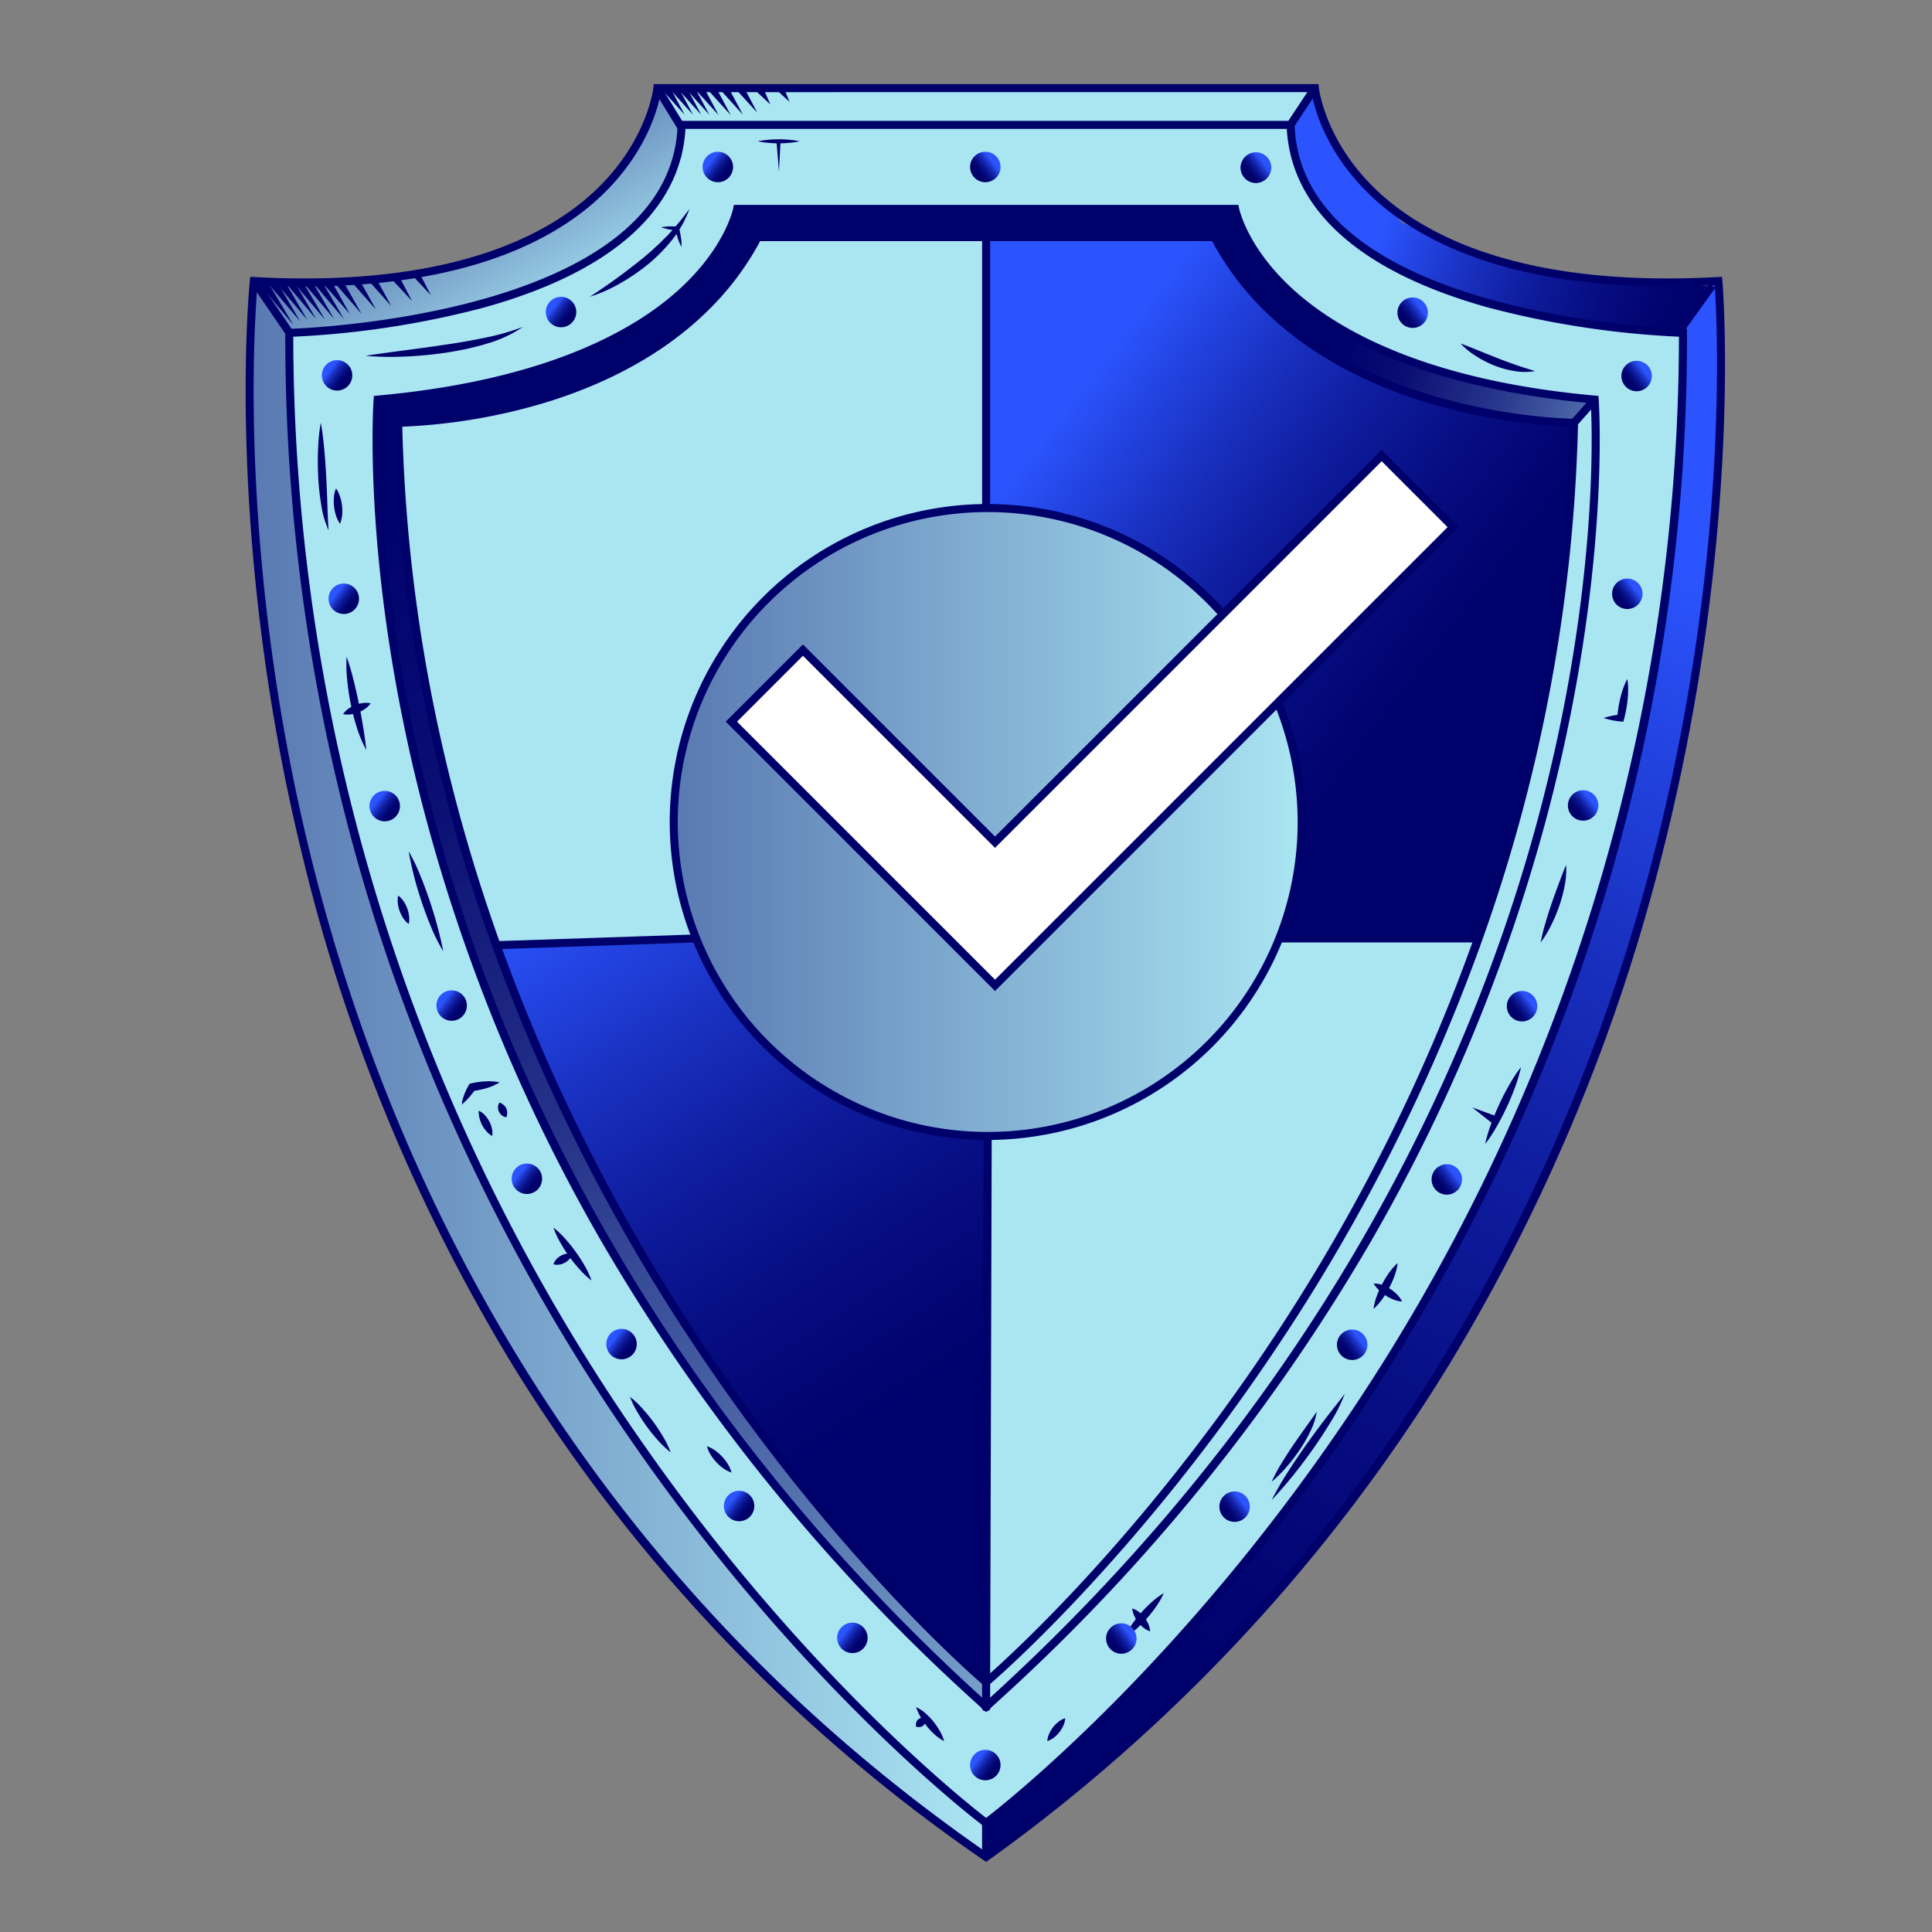 <svg xmlns="http://www.w3.org/2000/svg" xmlns:xlink="http://www.w3.org/1999/xlink" viewBox="0 0 300 300"><rect x="0" y="0" width="300" height="300" fill="#808080" stroke="none"/><defs><style>.cls-1{fill:#00006b;}.cls-2{fill:none;}.cls-3{fill:#aae5f2;}.cls-4{fill:url(#Degradado_sin_nombre_65);}.cls-5{fill:url(#Degradado_sin_nombre_65-2);}.cls-6{fill:url(#Degradado_sin_nombre_7);}.cls-7{fill:url(#Degradado_sin_nombre_7-2);}.cls-8{fill:url(#Degradado_sin_nombre_106);}.cls-9{fill:url(#Degradado_sin_nombre_106-2);}.cls-10{fill:url(#Degradado_sin_nombre_106-3);}.cls-11{fill:url(#Degradado_sin_nombre_106-4);}.cls-12{fill:url(#Degradado_sin_nombre_106-5);}.cls-13{fill:url(#Degradado_sin_nombre_7-3);}.cls-14{fill:url(#Degradado_sin_nombre_106-6);}.cls-15{fill:url(#Degradado_sin_nombre_106-7);}.cls-16{fill:url(#Degradado_sin_nombre_106-8);}.cls-17{fill:url(#Degradado_sin_nombre_106-9);}.cls-18{fill:url(#Degradado_sin_nombre_106-10);}.cls-19{fill:url(#Degradado_sin_nombre_106-11);}.cls-20{fill:url(#Degradado_sin_nombre_106-12);}.cls-21{fill:url(#Degradado_sin_nombre_106-13);}.cls-22{fill:url(#Degradado_sin_nombre_106-14);}.cls-23{fill:url(#Degradado_sin_nombre_106-15);}.cls-24{fill:url(#Degradado_sin_nombre_106-16);}.cls-25{fill:url(#Degradado_sin_nombre_106-17);}.cls-26{fill:url(#Degradado_sin_nombre_106-18);}.cls-27{fill:url(#Degradado_sin_nombre_106-19);}.cls-28{fill:url(#Degradado_sin_nombre_106-20);}.cls-29{fill:url(#Degradado_sin_nombre_106-21);}.cls-30{fill:url(#Degradado_sin_nombre_106-22);}.cls-31{fill:url(#Degradado_sin_nombre_106-23);}.cls-32{fill:url(#Degradado_sin_nombre_106-24);}.cls-33{fill:url(#Degradado_sin_nombre_106-25);}.cls-34{fill:url(#Degradado_sin_nombre_106-26);}.cls-35{fill:url(#Degradado_sin_nombre_106-27);}.cls-36{fill:#fff;}</style><linearGradient id="Degradado_sin_nombre_65" x1="49.404" y1="80.488" x2="190.407" y2="319.704" gradientUnits="userSpaceOnUse"><stop offset="0" stop-color="#00006b"/><stop offset="0.167" stop-color="#02036d" stop-opacity="0.95"/><stop offset="0.375" stop-color="#080b72" stop-opacity="0.807"/><stop offset="0.604" stop-color="#12197a" stop-opacity="0.571"/><stop offset="0.846" stop-color="#212d85" stop-opacity="0.244"/><stop offset="1" stop-color="#2b3b8e" stop-opacity="0"/></linearGradient><linearGradient id="Degradado_sin_nombre_65-2" x1="209.351" y1="48.959" x2="274.283" y2="74.226" xlink:href="#Degradado_sin_nombre_65"/><linearGradient id="Degradado_sin_nombre_7" x1="69.71" y1="27.179" x2="84.737" y2="52.672" gradientUnits="userSpaceOnUse"><stop offset="0" stop-color="#5979b2"/><stop offset="1" stop-color="#aae5f2"/></linearGradient><linearGradient id="Degradado_sin_nombre_7-2" x1="38.741" y1="165.997" x2="153.124" y2="165.997" xlink:href="#Degradado_sin_nombre_7"/><linearGradient id="Degradado_sin_nombre_106" x1="171.859" y1="272.247" x2="264.231" y2="90.763" gradientUnits="userSpaceOnUse"><stop offset="0" stop-color="#00006b"/><stop offset="0.138" stop-color="#020370"/><stop offset="0.31" stop-color="#060c80"/><stop offset="0.5" stop-color="#0d1a99"/><stop offset="0.702" stop-color="#182ebc"/><stop offset="0.912" stop-color="#2548e9"/><stop offset="1" stop-color="#2b54fe"/></linearGradient><linearGradient id="Degradado_sin_nombre_106-2" x1="265.071" y1="47.823" x2="216.576" y2="30.571" xlink:href="#Degradado_sin_nombre_106"/><linearGradient id="Degradado_sin_nombre_106-3" x1="149.886" y1="222.856" x2="92.832" y2="133.2" xlink:href="#Degradado_sin_nombre_106"/><linearGradient id="Degradado_sin_nombre_106-4" x1="226.944" y1="109.827" x2="165.816" y2="62.962" xlink:href="#Degradado_sin_nombre_106"/><linearGradient id="Degradado_sin_nombre_106-5" x1="196.177" y1="26.928" x2="193.899" y2="25.182" xlink:href="#Degradado_sin_nombre_106"/><linearGradient id="Degradado_sin_nombre_7-3" x1="104.62" y1="127.642" x2="201.968" y2="127.642" xlink:href="#Degradado_sin_nombre_7"/><linearGradient id="Degradado_sin_nombre_106-6" x1="112.634" y1="26.827" x2="110.356" y2="25.08" xlink:href="#Degradado_sin_nombre_106"/><linearGradient id="Degradado_sin_nombre_106-7" x1="88.285" y1="49.349" x2="86.007" y2="47.602" xlink:href="#Degradado_sin_nombre_106"/><linearGradient id="Degradado_sin_nombre_106-8" x1="53.51" y1="59.18" x2="51.231" y2="57.434" xlink:href="#Degradado_sin_nombre_106"/><linearGradient id="Degradado_sin_nombre_106-9" x1="54.551" y1="93.871" x2="52.273" y2="92.124" xlink:href="#Degradado_sin_nombre_106"/><linearGradient id="Degradado_sin_nombre_106-10" x1="60.909" y1="126.065" x2="58.631" y2="124.319" xlink:href="#Degradado_sin_nombre_106"/><linearGradient id="Degradado_sin_nombre_106-11" x1="71.301" y1="157.037" x2="69.023" y2="155.291" xlink:href="#Degradado_sin_nombre_106"/><linearGradient id="Degradado_sin_nombre_106-12" x1="82.983" y1="183.934" x2="80.705" y2="182.187" xlink:href="#Degradado_sin_nombre_106"/><linearGradient id="Degradado_sin_nombre_106-13" x1="97.681" y1="209.608" x2="95.402" y2="207.861" xlink:href="#Degradado_sin_nombre_106"/><linearGradient id="Degradado_sin_nombre_106-14" x1="115.935" y1="234.746" x2="113.657" y2="232.999" xlink:href="#Degradado_sin_nombre_106"/><linearGradient id="Degradado_sin_nombre_106-15" x1="133.527" y1="255.224" x2="131.249" y2="253.477" xlink:href="#Degradado_sin_nombre_106"/><linearGradient id="Degradado_sin_nombre_106-16" x1="-413.403" y1="26.928" x2="-415.682" y2="25.182" gradientTransform="matrix(-1, 0, 0, 1, -219.562, 0)" xlink:href="#Degradado_sin_nombre_106"/><linearGradient id="Degradado_sin_nombre_106-17" x1="-371.393" y1="26.827" x2="-373.671" y2="25.08" gradientTransform="matrix(-1, 0, 0, 1, -219.562, 0)" xlink:href="#Degradado_sin_nombre_106"/><linearGradient id="Degradado_sin_nombre_106-18" x1="-437.753" y1="49.451" x2="-440.031" y2="47.704" gradientTransform="matrix(-1, 0, 0, 1, -219.562, 0)" xlink:href="#Degradado_sin_nombre_106"/><linearGradient id="Degradado_sin_nombre_106-19" x1="-472.528" y1="59.282" x2="-474.807" y2="57.535" gradientTransform="matrix(-1, 0, 0, 1, -219.562, 0)" xlink:href="#Degradado_sin_nombre_106"/><linearGradient id="Degradado_sin_nombre_106-20" x1="-471.082" y1="93.097" x2="-473.36" y2="91.35" gradientTransform="matrix(-1, 0, 0, 1, -219.562, 0)" xlink:href="#Degradado_sin_nombre_106"/><linearGradient id="Degradado_sin_nombre_106-21" x1="-464.222" y1="125.967" x2="-466.5" y2="124.22" gradientTransform="matrix(-1, 0, 0, 1, -219.562, 0)" xlink:href="#Degradado_sin_nombre_106"/><linearGradient id="Degradado_sin_nombre_106-22" x1="-454.737" y1="157.139" x2="-457.015" y2="155.392" gradientTransform="matrix(-1, 0, 0, 1, -219.562, 0)" xlink:href="#Degradado_sin_nombre_106"/><linearGradient id="Degradado_sin_nombre_106-23" x1="-443.054" y1="184.035" x2="-445.333" y2="182.289" gradientTransform="matrix(-1, 0, 0, 1, -219.562, 0)" xlink:href="#Degradado_sin_nombre_106"/><linearGradient id="Degradado_sin_nombre_106-24" x1="-428.357" y1="209.709" x2="-430.636" y2="207.963" gradientTransform="matrix(-1, 0, 0, 1, -219.562, 0)" xlink:href="#Degradado_sin_nombre_106"/><linearGradient id="Degradado_sin_nombre_106-25" x1="-410.102" y1="234.848" x2="-412.381" y2="233.101" gradientTransform="matrix(-1, 0, 0, 1, -219.562, 0)" xlink:href="#Degradado_sin_nombre_106"/><linearGradient id="Degradado_sin_nombre_106-26" x1="-392.511" y1="255.325" x2="-394.789" y2="253.579" gradientTransform="matrix(-1, 0, 0, 1, -219.562, 0)" xlink:href="#Degradado_sin_nombre_106"/><linearGradient id="Degradado_sin_nombre_106-27" x1="154.167" y1="274.971" x2="151.888" y2="273.224" xlink:href="#Degradado_sin_nombre_106"/></defs><g id="Capa_11" data-name="Capa 11"><rect class="cls-1" x="259.119" y="47.049" width="9.485" height="1.245" transform="translate(82.722 245.368) rotate(-57.744)"/><path class="cls-2" d="M224.517,118.6a16.112,16.112,0,0,1-7.794-12.837s.153-5.7,2.191-8.2"/><path class="cls-3" d="M44.918,51.683,65,49.437s15.469-3.986,16.186-4.246,10.391-4.776,10.391-4.776l6.88-5.131,4.718-6.06,2.646-4.943V19.8l93.954-.411,3.115,9.508,3.493,4.949,7.6,6.153,8.169,4.077,6.89,2.428,8.768,2.247,7.665,1.4,9.048,1.534h6.809l-.385,15.655S259.33,87,259.336,86.938s-1.931,13.918-1.931,13.918l-1.759,9.774-4.793,21.917-11.614,33.145-6.772,14.9s-14.545,28.714-15.438,29.312S205,227.232,205,227.232l-11.243,15.686-12.35,13.5L166.9,271.172l-9.7,8.633-4.08,3.254-11.774-10.033s-11.208-10.973-11.611-11.393-8.3-9-8.88-9.666-7.265-8.576-7.265-8.576l-8.652-11.1-7.613-10.7-7.907-12.22-7.182-12.318L73.215,179.4,67.05,165.376l-5.995-15.932-5.643-18.323-3.6-14.672L48.376,97.9,46.1,78.889l-.908-14.045Z"/><path class="cls-1" d="M114.3,33.246l-2.447,5.095-4.787,5.928-5.4,4.361-6.623,4.178-9.271,4.075-7.743,1.834-9.577,2.139L58.46,62.045l3.574,3.8,6.928-.715,15.115-3.088s5.261-1.9,5.669-2,8.659-4.279,8.659-4.279l6.647-4.079,6.9-5.6,1.833-3.769,3.033-3.973.431-1.529Z"/><polygon class="cls-1" points="114.74 32.296 191.762 32.431 188.095 36.778 116.065 36.812 114.74 32.296"/><path class="cls-4" d="M61.524,64.931l.306,4.585,1.63,19.742s1.63,9.8,1.63,10.619,2.445,15.078,2.445,15.078,4.144,14.627,4.212,15.464,5.289,15.3,5.289,15.3l5.985,16.169,3.261,7.132,9.441,19.154,3.667,5.977,8.149,13.256,7.745,11.4,7.588,9.848,7.49,9.781,9.781,9.916,6.452,7.064L153.37,261l-.254,3.521s-7.2-5.841-7.4-6.044l-11.546-11.515L121.4,231.711l-14.875-19.086-11.071-17.9-10.6-19.052L76.841,157.27l-6.86-18.2L65.5,122.019l-3.736-17.931S58.434,84.6,58.638,84.255s-.178-14.739-.178-14.739V62.045Z"/><path class="cls-5" d="M191.243,33.047l5.376,8.35,8.048,7.743s5.909,3.362,6.419,3.566,12.3,4.958,12.467,4.924,14.328,3.226,14.328,3.226l9.78,1.732s-2.858,3.26-3.263,3.057-13.445-1.325-13.445-1.325l-9.781-2.852-7.437-1.936-6.521-3.362s-7.437-5.4-7.844-5.706-6.725-6.8-6.725-6.8l-2.462-4.054-1.6-2.8Z"/><path class="cls-6" d="M40.3,43.638s7.607.224,8.013.222,14.244-.985,14.244-.985,14.764-3.565,14.9-3.618S86.341,35,86.341,35l6.822-5.254,4.574-5.463,3.426-6.883.91-2.626,3.842,5.977-1.678,5.875-3.678,6.423L96.41,36.812l-4.831,3.6L81.188,45.191l-5.667,1.518L67.069,48.9l-8.431,1.246L47.627,51.38l-2.709.3L39.936,44.4l-.52-.76"/><path class="cls-3" d="M102.65,13.685H204.175l-4.4,5.706-93.954.411Z"/><path class="cls-7" d="M44.516,51.1l.64,12.173.482,9.747.652,9.338,1.43,10.071s1.63,10.086,1.587,10.5,2.5,13.524,2.5,13.524l2.459,10.023,2.6,9.391s4.483,13.8,4.483,14.479,4.305,11.341,4.305,11.341l4.7,11.22s7.427,14.907,7.227,15.055,4.647,9.1,4.647,9.1l5.176,9.006,5.152,7.72,5.428,8.749,8.466,11.76,6.426,8.194,10.682,12.45,6.169,6.7,7.07,6.945,5.447,5.279,8.114,6.856,2.754,2.346.008,5.3-7.392-5.3s-8.019-6.165-9.8-7.635-11.421-9.9-11.421-9.9l-8.229-7.912-9.024-9.56L96.949,235.783,88.09,223.816l-6.633-10.033L75.38,203.588,68.826,191.71l-4.794-10.651-3.86-9.1-3.334-8.682L53.077,152.29,48.6,136.819l-3.68-13.781-1.7-11.174-1.8-11.788-1.1-9.37s-.881-10.271-.9-10.493-.472-8.931-.472-8.931l-.2-7.437V57.851l.675-14.213Z"/><path class="cls-8" d="M261.33,51.683l5.063-8.022.863,9.69-.031,7.338.031,11.544s-1.318,11.534-1.384,12.22-.992,8.958-.992,8.958l-1.019,7.433-2.531,15.809-3,12.467-3.2,12.083-3.775,12.206-4.72,13.152-2.224,6.342-3.964,8.451s-2.848,6.109-3.033,6.492-4.023,8.274-4.023,8.274l-4.1,7.269L217.029,223.1l-4.242,6.012s-5.74,7.606-6.029,7.972-7.388,9.877-7.388,9.877l-3.853,3.469-6.957,7.426-9.148,8.946-9.924,8.794-11.972,9.53-4.392,3.235-.008-5.3,3.871-2.581,3.417-3.411L170.635,266.8l6.292-5.593,6.39-6.877,6.39-7.371,6.438-7.911,4.69-6.113,4.6-6.316,6.324-9.26,7.17-11.456s4.075-7.2,4.347-7.607,5.331-9.875,5.331-9.875l3.363-6.845s7.839-17.513,8.112-18.293,4.49-12.056,4.49-12.056l4.446-13.445,4.958-18.274,3.29-17.817,2.068-14.751,1.273-15.511.721-11.963Z"/><path class="cls-9" d="M266.47,44.534l-9.1-.679s-10.892-.628-11.361-.684-12.651-2.433-12.651-2.433l-9.03-3.35-6.625-2.834-5.915-6.128L208.069,23.6l-3.894-8.962-3.77,4.755,1.715,7.888,2.752,4.425,4.006,4.395s5.492,4.1,5.926,4.313l7.346,3.666,8.987,2.966s9.012,2.135,9.952,2.306,12.21,1.828,12.21,1.828l8.031.505Z"/><path class="cls-10" d="M153,176.563,153.37,261l-6.775-5.58-6.452-7.064-2.993-2.92-8.18-9.747-7.234-9.067-8.15-10.8-7.234-10.188-4.881-8.093-8.363-13.913s-4.018-8.905-4.156-9.186-5.829-11.156-5.829-11.156l-6.087-16.509,31.049-1.456,3.183,6.912L117,160.8s6.672,5.574,6.929,5.69,4.638,3.683,5.046,3.784,6.316,2.446,6.316,2.446l7.132,2.852s7.743,1.061,8.049.989S153,176.563,153,176.563Z"/><path class="cls-11" d="M198.661,145.707l30.926.012,1.851-5.4,5.526-19.459,4.692-23.133L243.79,81.64l.608-16s-8.043-.846-8.346-.874-10.7-1.877-10.7-1.877l-11.614-3.362s-7.641-4.585-8.049-4.891-7.025-5.051-7.025-5.051l-6.016-5.929-4.058-6.849H153.251l-.135,42.077,12.531.917s9.679,4.381,10.086,4.585,11,7.233,11,7.233l5.026,5.969s5.087,8.01,5.278,8.356,3.247,7.478,3.247,7.478l1.731,9.78v6.113l-.352,4.992-1.074,4.381Z"/><circle class="cls-12" cx="195.009" cy="26.033" r="2.364"/><path class="cls-13" d="M107.286,145.316l2.989,4.973s3.546,5.968,3.8,6.249,5.434,6.045,5.434,6.045l7.811,6.181,5.809,3.107s7.843,2.734,8.318,2.938,5.091,1.69,5.706,1.58,9.169.006,9.169.006,6.113-.7,6.452-.771,11.139-3.736,11.139-3.736l8.355-4.89s2.988-2.377,3.192-2.513,6.792-7.2,6.792-7.2l4.958-7.539S200,142,200.066,141.8s1.9-10.256,1.9-10.256l-.3-10.33L200,113.205l-3.532-8.966-6.113-8.015-6.313-6.386-7.271-5.228-9.373-3.6-8.83-2.121-10.052.355-8.965,1.97-8.9,3.192-8.966,5.841-6.452,6.793-3.464,5.026-3.26,6.86-2.853,9.033-.789,7.607-.247,6.045s1.147,7.134,1.3,7.235,2.17,5.806,2.17,5.806Z"/><rect class="cls-1" x="41.545" y="42.788" width="1.245" height="9.746" transform="matrix(0.825, -0.565, 0.565, 0.825, -19.544, 32.125)"/><path class="cls-1" d="M153.338,283.681h-.411l-.182-.122c-.272-.2-27.459-20.583-54.266-59.181a305.27,305.27,0,0,1-37.272-72.6A299.886,299.886,0,0,1,44.3,51.682v-.608l.608-.014c.593-.013,59.329-1.661,60.317-31.69l.019-.6h95.768l.019.6c.988,30.029,59.724,31.677,60.317,31.69l.608.014v.608a299.886,299.886,0,0,1-16.912,100.094,305.27,305.27,0,0,1-37.272,72.6c-26.807,38.6-53.994,58.98-54.266,59.181Zm-107.8-231.4A300.269,300.269,0,0,0,99.474,223.628c25.011,36.025,50.339,56.105,53.65,58.655,3.311-2.55,28.639-22.63,53.65-58.655A300.269,300.269,0,0,0,260.707,52.284a140.774,140.774,0,0,1-29.624-4.533c-19.738-5.491-30.535-15.074-31.273-27.738H106.438C105.7,32.677,94.9,42.26,75.165,47.751A140.774,140.774,0,0,1,45.541,52.284Z"/><path class="cls-1" d="M153.128,265.855l0,0,0,0-.158-.143a.633.633,0,0,1-.386-.2.654.654,0,0,1-.147-.282l-2.08-1.894a299.1,299.1,0,0,1-56.973-70.576,272.424,272.424,0,0,1-27.014-64.844C56,89.614,58,62.268,58.017,62l.041-.524.524-.047c26.2-2.363,39.839-10.168,46.669-16.3,7.365-6.613,8.594-12.747,8.606-12.808l.1-.507H192.3l.1.508c.012.061,1.241,6.2,8.606,12.808,6.83,6.132,20.47,13.937,46.669,16.3l.524.047.041.524c.021.272,2.015,27.618-8.346,65.916a272.417,272.417,0,0,1-27.014,64.843A299.053,299.053,0,0,1,155.9,263.329l-2.082,1.9a.666.666,0,0,1-.147.283.638.638,0,0,1-.386.2ZM59.226,62.616c-.218,3.948-1.178,29.822,8.354,65.025C77.1,162.8,99.333,214.72,151.191,262.413l1.933,1.761,1.936-1.763c51.855-47.691,74.089-99.612,83.608-134.77,9.532-35.2,8.572-61.077,8.354-65.025-26.277-2.459-40.031-10.4-46.949-16.648-6.477-5.851-8.341-11.257-8.786-12.914H114.961c-.445,1.657-2.309,7.063-8.786,12.914C99.257,52.217,85.5,60.157,59.226,62.616Z"/><path class="cls-1" d="M153.132,289.119l-.362-.25a256.154,256.154,0,0,1-72.876-76.418,276.623,276.623,0,0,1-33.058-80.08C34.8,82.916,38.756,43.96,38.8,43.572l.063-.588.59.033c30.392,1.668,45.635-6.43,53.07-13.517,8.021-7.646,8.925-15.795,8.934-15.877l.056-.56H204.738l.056.56c.009.082.913,8.231,8.934,15.877,7.435,7.087,22.678,15.184,53.07,13.517l.6-.033.054.6c.034.383,3.275,38.893-9.117,88.124a288.289,288.289,0,0,1-33.19,79.989,264.975,264.975,0,0,1-71.657,77.166ZM39.981,44.292c-.443,5.048-3.116,41.88,8.075,87.829C59.1,177.47,86.289,241.213,153.117,287.594c65.353-47.3,92.629-111,104-156.147,11.508-45.693,9.5-82.095,9.141-87.155-30.5,1.555-45.9-6.716-53.458-13.958-7.18-6.881-8.828-13.993-9.165-16.026H102.614c-.337,2.033-1.985,9.145-9.165,16.026-6.93,6.64-20.461,14.147-46.18,14.148C44.939,44.483,42.515,44.421,39.981,44.292Z"/><rect class="cls-1" x="103.326" y="13.156" width="1.245" height="7.175" transform="translate(6.576 56.797) rotate(-31.51)"/><rect class="cls-1" x="152.497" y="283.059" width="1.245" height="5.298" transform="translate(-0.459 0.246) rotate(-0.092)"/><rect class="cls-1" x="198.871" y="15.915" width="6.838" height="1.245" transform="matrix(0.551, -0.834, 0.834, 0.551, 76.978, 176.199)"/><path class="cls-1" d="M153.124,262.019l-.4-.337c-.223-.187-22.488-19.076-44.772-52.524a288.548,288.548,0,0,1-31.325-61.684A256.676,256.676,0,0,1,61.208,65.658l-.014-.636h.636c.4,0,40.553-.339,55.279-28.5l.175-.334h71.68l.175.334c14.733,28.172,54.875,28.5,55.279,28.5h.636l-.014.636a256.676,256.676,0,0,1-15.419,81.816A288.548,288.548,0,0,1,198.3,209.158c-22.284,33.448-44.549,52.337-44.771,52.524ZM62.467,66.255c1.516,62.061,26.1,111.553,46.5,142.177,20.544,30.846,41.059,49.248,44.159,51.951,3.1-2.7,23.615-21.1,44.159-51.951,20.4-30.624,44.982-80.116,46.5-142.177a89.824,89.824,0,0,1-21.8-3.618c-11.048-3.3-25.833-10.344-33.767-25.2H118.036c-7.934,14.858-22.719,21.9-33.767,25.2A89.824,89.824,0,0,1,62.467,66.255Z"/><rect class="cls-1" x="243.608" y="63.222" width="4.811" height="1.245" transform="translate(35.008 205.533) rotate(-48.429)"/><rect class="cls-1" x="187.473" y="33.999" width="5.42" height="1.245" transform="translate(50.208 167.946) rotate(-53.923)"/><rect class="cls-1" x="115.442" y="31.912" width="1.245" height="5.421" transform="translate(1.874 74.997) rotate(-36.082)"/><rect class="cls-1" x="59.611" y="61.439" width="1.245" height="4.811" transform="translate(-27.193 56.043) rotate(-41.568)"/><path class="cls-1" d="M56.736,55.253c4.148-.64,8.272-1.093,12.367-1.727,2.05-.292,4.089-.642,6.108-1.066a37.149,37.149,0,0,0,5.977-1.69A19.422,19.422,0,0,1,75.453,53.4c-1.005.335-2.037.543-3.06.8-1.032.2-2.066.4-3.105.557a59.913,59.913,0,0,1-6.264.6A46.807,46.807,0,0,1,56.736,55.253Z"/><path class="cls-1" d="M91.579,46.083a95.808,95.808,0,0,0,8.407-6.13l.983-.834c.328-.277.625-.587.947-.871s.636-.578.932-.888.616-.6.909-.913a42.527,42.527,0,0,0,3.308-4.016,17.048,17.048,0,0,1-2.569,4.647,25.8,25.8,0,0,1-3.711,3.83,31.372,31.372,0,0,1-4.37,3.023A23.909,23.909,0,0,1,91.579,46.083Z"/><path class="cls-1" d="M117.661,21.938a17.242,17.242,0,0,1,6.52,0,15.19,15.19,0,0,1-3.26.311A15.4,15.4,0,0,1,117.661,21.938Z"/><polygon class="cls-1" points="121.198 21.933 120.956 26.624 120.575 21.943 121.198 21.933"/><path class="cls-1" d="M102.651,35.284a10.252,10.252,0,0,1,2.524-.095l.216.014.057.221a13.9,13.9,0,0,1,.285,1.435,7.989,7.989,0,0,1,.09,1.482,8.09,8.09,0,0,1-.584-1.365,13.626,13.626,0,0,1-.388-1.41l.272.234A10.245,10.245,0,0,1,102.651,35.284Z"/><path class="cls-1" d="M153.37,177.012a49.373,49.373,0,1,1,49.373-49.373A49.428,49.428,0,0,1,153.37,177.012Zm0-97.5A48.128,48.128,0,1,0,201.5,127.639,48.182,48.182,0,0,0,153.37,79.512Z"/><rect class="cls-1" x="198.656" y="145.097" width="30.643" height="1.245"/><rect class="cls-1" x="77.027" y="145.622" width="31.067" height="1.245" transform="translate(-4.89 3.212) rotate(-1.937)"/><polygon class="cls-1" points="153.747 265.016 152.502 265.016 152.502 261.205 152.748 176.388 153.993 176.391 153.747 261.207 153.747 265.016"/><path class="cls-1" d="M49.808,65.645c.262,1.4.42,2.79.548,4.183s.217,2.783.3,4.173c.062,1.391.135,2.778.172,4.168.053,1.393.082,2.771.2,4.184a15.071,15.071,0,0,1-1.169-4.086,39.413,39.413,0,0,1-.448-4.2c-.06-1.4-.087-2.809-.026-4.214A30.385,30.385,0,0,1,49.808,65.645Z"/><path class="cls-1" d="M52.185,75.833a5.307,5.307,0,0,1,.641,1.361,7.235,7.235,0,0,1,.287,1.354,6.874,6.874,0,0,1,.019,1.369,4.743,4.743,0,0,1-.335,1.417A4.718,4.718,0,0,1,52.156,80a7.224,7.224,0,0,1-.286-1.382,7.088,7.088,0,0,1-.019-1.4A4.35,4.35,0,0,1,52.185,75.833Z"/><path class="cls-1" d="M53.815,101.982a35.9,35.9,0,0,1,1.068,3.569q.453,1.792.819,3.595c.25,1.2.464,2.408.664,3.621s.389,2.427.506,3.682A19.463,19.463,0,0,1,55.422,113a33.943,33.943,0,0,1-.94-3.6,37.034,37.034,0,0,1-.553-3.676A23.481,23.481,0,0,1,53.815,101.982Z"/><path class="cls-1" d="M53.272,110.88a3.53,3.53,0,0,1,.893-.871,4.957,4.957,0,0,1,1.021-.541,4.815,4.815,0,0,1,1.118-.292,3.482,3.482,0,0,1,1.247.04,3.5,3.5,0,0,1-.892.872,4.887,4.887,0,0,1-1.022.54,5,5,0,0,1-1.118.291A3.549,3.549,0,0,1,53.272,110.88Z"/><path class="cls-1" d="M63.46,132.207a27.632,27.632,0,0,1,1.794,3.72c.529,1.263.988,2.55,1.436,3.839.427,1.3.84,2.6,1.193,3.918s.678,2.646.943,4.009A25.268,25.268,0,0,1,66.965,144c-.542-1.26-1.006-2.547-1.454-3.838-.425-1.3-.834-2.6-1.175-3.929S63.7,133.571,63.46,132.207Z"/><path class="cls-1" d="M61.83,139.067A3.674,3.674,0,0,1,62.7,140a5.143,5.143,0,0,1,.534,1.057,5.084,5.084,0,0,1,.283,1.149,3.645,3.645,0,0,1-.052,1.274,3.679,3.679,0,0,1-.867-.934,5.244,5.244,0,0,1-.813-2.208A3.685,3.685,0,0,1,61.83,139.067Z"/><path class="cls-1" d="M71.747,171.533a2.312,2.312,0,0,1,.108-.835,8.13,8.13,0,0,1,.25-.774,10.478,10.478,0,0,1,.692-1.435l.119-.207.288-.064a13.186,13.186,0,0,1,2.153-.3,8.485,8.485,0,0,1,2.231.149,8.447,8.447,0,0,1-2.049.9,13.271,13.271,0,0,1-2.126.45l.408-.272a14.273,14.273,0,0,1-.964,1.233c-.181.195-.351.394-.544.58S71.917,171.32,71.747,171.533Z"/><path class="cls-1" d="M74.327,172.484a2.532,2.532,0,0,1,1,.717,4.535,4.535,0,0,1,1.039,1.976,3.279,3.279,0,0,1,.068,1.212,3.371,3.371,0,0,1-.939-.765,4.685,4.685,0,0,1-.627-.921,4.83,4.83,0,0,1-.4-1.036A5.1,5.1,0,0,1,74.327,172.484Z"/><path class="cls-1" d="M77.588,171.193a3.366,3.366,0,0,1,.643.406,1.61,1.61,0,0,1,.376.5,1.577,1.577,0,0,1,.153.619,1.735,1.735,0,0,1-.153.783,1.623,1.623,0,0,1-.724-.348,1.537,1.537,0,0,1-.4-.521,1.578,1.578,0,0,1-.148-.649A1.156,1.156,0,0,1,77.588,171.193Z"/><path class="cls-1" d="M85.942,190.619a15.054,15.054,0,0,1,1.884,1.809,22.562,22.562,0,0,1,1.56,1.946A23.07,23.07,0,0,1,90.76,196.5a13.429,13.429,0,0,1,1.091,2.334,13.475,13.475,0,0,1-1.878-1.764,23.083,23.083,0,0,1-1.6-1.97A23.748,23.748,0,0,1,87,192.93,12.817,12.817,0,0,1,85.942,190.619Z"/><path class="cls-1" d="M88.874,194.728a2.273,2.273,0,0,1-.5.827,2.676,2.676,0,0,1-.668.518,2.634,2.634,0,0,1-.8.282,2.255,2.255,0,0,1-.967-.031,2.246,2.246,0,0,1,.5-.829,2.657,2.657,0,0,1,1.467-.8A2.263,2.263,0,0,1,88.874,194.728Z"/><path class="cls-1" d="M97.828,216.9a15.094,15.094,0,0,1,1.97,1.871,26.111,26.111,0,0,1,1.691,2.074,25.721,25.721,0,0,1,1.469,2.237,15.053,15.053,0,0,1,1.187,2.444,14.963,14.963,0,0,1-1.971-1.869,25.52,25.52,0,0,1-1.69-2.076,25.967,25.967,0,0,1-1.467-2.239A15.041,15.041,0,0,1,97.828,216.9Z"/><path class="cls-1" d="M109.782,224.579a4.845,4.845,0,0,1,1.308.686,7.346,7.346,0,0,1,1.9,2.036,4.8,4.8,0,0,1,.593,1.353,4.762,4.762,0,0,1-1.309-.684,7.1,7.1,0,0,1-1.048-.929,7.266,7.266,0,0,1-.853-1.11A4.869,4.869,0,0,1,109.782,224.579Z"/><path class="cls-1" d="M142.248,265.092a5.373,5.373,0,0,1,1.493.979,10.126,10.126,0,0,1,1.185,1.241,10.644,10.644,0,0,1,.974,1.411,6.715,6.715,0,0,1,.695,1.635,6.826,6.826,0,0,1-1.456-1.018,10.678,10.678,0,0,1-1.177-1.241A10.135,10.135,0,0,1,142.248,265.092Z"/><path class="cls-1" d="M142.248,268.116a1.409,1.409,0,0,1,.038-.691,1.017,1.017,0,0,1,.275-.43.99.99,0,0,1,.454-.231.49.49,0,1,1,.656.727.979.979,0,0,1-.276.428,1.007,1.007,0,0,1-.455.23A1.408,1.408,0,0,1,142.248,268.116Z"/><path class="cls-1" d="M162.624,270.358a3.4,3.4,0,0,1,.308-1.185,4.862,4.862,0,0,1,1.394-1.785,3.426,3.426,0,0,1,1.083-.59,3.436,3.436,0,0,1-.309,1.19,4.681,4.681,0,0,1-.59.969,4.77,4.77,0,0,1-.8.806A3.522,3.522,0,0,1,162.624,270.358Z"/><path class="cls-1" d="M174.579,254.328a11.879,11.879,0,0,1,1.162-2.054,19.986,19.986,0,0,1,3.055-3.465,11.685,11.685,0,0,1,1.9-1.409,11.628,11.628,0,0,1-1.161,2.056,19.29,19.29,0,0,1-1.428,1.82,19.882,19.882,0,0,1-1.629,1.643A11.869,11.869,0,0,1,174.579,254.328Z"/><path class="cls-1" d="M175.8,249.778a2.82,2.82,0,0,1,1.1.558,4.692,4.692,0,0,1,1.386,1.782,3.353,3.353,0,0,1,.3,1.192,3.454,3.454,0,0,1-1.072-.6,4.781,4.781,0,0,1-.79-.807A4.5,4.5,0,0,1,175.8,249.778Z"/><path class="cls-1" d="M197.468,232.933a44.029,44.029,0,0,1,2.513-4.361c.892-1.414,1.841-2.787,2.792-4.156.973-1.355,1.95-2.7,2.969-4.025,1-1.335,2.072-2.608,3.068-3.962a24.208,24.208,0,0,1-2.265,4.509c-.861,1.44-1.8,2.825-2.755,4.2-.975,1.359-1.968,2.7-3.023,4S198.624,231.707,197.468,232.933Z"/><path class="cls-1" d="M197.468,230.081a24.478,24.478,0,0,1,1.542-2.884c.56-.922,1.137-1.827,1.739-2.713s1.217-1.759,1.838-2.629,1.253-1.728,1.877-2.642a10.38,10.38,0,0,1-1.04,3.135,22.114,22.114,0,0,1-1.644,2.833,27.5,27.5,0,0,1-1.987,2.586A19.93,19.93,0,0,1,197.468,230.081Z"/><path class="cls-1" d="M213.293,203.252a8.448,8.448,0,0,1,.478-1.956,15.537,15.537,0,0,1,1.882-3.6,9.127,9.127,0,0,1,1.376-1.572,9.136,9.136,0,0,1-.492,1.994,14.183,14.183,0,0,1-.8,1.817,14.882,14.882,0,0,1-1.05,1.711A10.43,10.43,0,0,1,213.293,203.252Z"/><path class="cls-1" d="M213.293,199.313a3.445,3.445,0,0,1,1.388.235,5.948,5.948,0,0,1,1.184.59,6.043,6.043,0,0,1,1.026.828,4.174,4.174,0,0,1,.817,1.131,4.389,4.389,0,0,1-1.356-.314,6.5,6.5,0,0,1-1.162-.6,6.89,6.89,0,0,1-1.021-.806A5.879,5.879,0,0,1,213.293,199.313Z"/><path class="cls-1" d="M230.613,177.646a22.635,22.635,0,0,1,.954-3.193q.572-1.552,1.267-3.047c.461-1,.97-1.973,1.516-2.931a22.292,22.292,0,0,1,1.833-2.783,22.511,22.511,0,0,1-.952,3.194c-.383,1.034-.8,2.051-1.269,3.046s-.971,1.972-1.518,2.93A22.512,22.512,0,0,1,230.613,177.646Z"/><polygon class="cls-1" points="231.668 174.386 228.609 171.963 232.275 173.299 231.668 174.386"/><path class="cls-1" d="M239.239,146.334a28.721,28.721,0,0,1,.761-3.1c.3-1.012.618-2.01.957-3s.7-1.971,1.064-2.953.735-1.961,1.157-2.964a12.318,12.318,0,0,1-.22,3.222,21.856,21.856,0,0,1-.824,3.1,24.609,24.609,0,0,1-1.233,2.949A16.429,16.429,0,0,1,239.239,146.334Z"/><path class="cls-1" d="M249.02,111.491a11.643,11.643,0,0,1,2.648-.538l-.53.449a18.321,18.321,0,0,1,.473-3.029,14.14,14.14,0,0,1,.44-1.48,9.15,9.15,0,0,1,.636-1.447,9.134,9.134,0,0,1,.128,1.576,14.359,14.359,0,0,1-.07,1.542,18.536,18.536,0,0,1-.545,3.017l-.133.491-.4-.042A11.645,11.645,0,0,1,249.02,111.491Z"/><path class="cls-1" d="M226.809,53.351c1,.359,1.959.746,2.908,1.135l2.837,1.133c.942.374,1.891.716,2.849,1.056s1.936.615,2.953.955a9.776,9.776,0,0,1-3.184-.012,14.634,14.634,0,0,1-3.071-.839,16.942,16.942,0,0,1-2.828-1.432A12,12,0,0,1,226.809,53.351Z"/><polygon class="cls-1" points="45.426 43.279 49.095 49.547 44.409 43.998 45.426 43.279"/><polygon class="cls-1" points="46.799 43.371 50.467 49.639 45.782 44.09 46.799 43.371"/><polygon class="cls-1" points="49.753 43.303 53.422 49.571 48.737 44.022 49.753 43.303"/><polygon class="cls-1" points="48.228 43.279 51.897 49.547 47.211 43.998 48.228 43.279"/><polygon class="cls-1" points="51.405 43.545 54.303 48.724 50.388 44.264 51.405 43.545"/><polygon class="cls-1" points="53.068 43.303 56.137 48.724 52.051 44.022 53.068 43.303"/><polygon class="cls-1" points="55.586 43.039 58.355 48.034 54.57 43.758 55.586 43.039"/><polygon class="cls-1" points="58.162 42.77 60.75 47.511 57.145 43.488 58.162 42.77"/><polygon class="cls-1" points="61.815 42.604 63.965 46.724 60.798 43.323 61.815 42.604"/><polygon class="cls-1" points="64.836 41.837 66.902 45.838 63.819 42.556 64.836 41.837"/><polygon class="cls-1" points="42.936 43.634 46.605 49.902 41.92 44.352 42.936 43.634"/><polygon class="cls-1" points="44.058 43.41 47.726 49.679 43.041 44.129 44.058 43.41"/><polygon class="cls-1" points="41.493 43.634 45.557 50.463 40.476 44.352 41.493 43.634"/><rect class="cls-1" x="152.502" y="36.812" width="1.245" height="42.077"/><circle class="cls-14" cx="111.467" cy="25.931" r="2.364"/><circle class="cls-15" cx="87.117" cy="48.454" r="2.364"/><circle class="cls-16" cx="52.342" cy="58.285" r="2.364"/><circle class="cls-17" cx="53.383" cy="92.976" r="2.364"/><circle class="cls-18" cx="59.741" cy="125.17" r="2.364"/><circle class="cls-19" cx="70.133" cy="156.142" r="2.364"/><circle class="cls-20" cx="81.815" cy="183.038" r="2.364"/><circle class="cls-21" cx="96.513" cy="208.712" r="2.364"/><circle class="cls-22" cx="114.767" cy="233.851" r="2.364"/><circle class="cls-23" cx="132.359" cy="254.328" r="2.364"/><circle class="cls-24" cx="195.009" cy="26.033" r="2.364"/><circle class="cls-25" cx="152.999" cy="25.931" r="2.364"/><circle class="cls-26" cx="219.359" cy="48.555" r="2.364"/><circle class="cls-27" cx="254.134" cy="58.387" r="2.364"/><circle class="cls-28" cx="252.687" cy="92.202" r="2.364"/><circle class="cls-29" cx="245.827" cy="125.071" r="2.364"/><circle class="cls-30" cx="236.343" cy="156.243" r="2.364"/><circle class="cls-31" cx="224.66" cy="183.14" r="2.364"/><circle class="cls-32" cx="209.963" cy="208.814" r="2.364"/><circle class="cls-33" cx="191.708" cy="233.952" r="2.364"/><circle class="cls-34" cx="174.117" cy="254.43" r="2.364"/><circle class="cls-35" cx="152.999" cy="274.075" r="2.364"/><polygon class="cls-1" points="103.914 13.327 106.308 17.811 102.896 14.044 103.914 13.327"/><polygon class="cls-1" points="105.21 13.327 107.605 17.811 104.192 14.044 105.21 13.327"/><polygon class="cls-1" points="106.484 13.327 108.878 17.811 105.465 14.044 106.484 13.327"/><polygon class="cls-1" points="107.74 13.327 110.135 17.811 106.722 14.044 107.74 13.327"/><polygon class="cls-1" points="109.192 13.396 111.587 17.881 108.174 14.113 109.192 13.396"/><polygon class="cls-1" points="111.077 13.396 113.472 17.881 110.059 14.113 111.077 13.396"/><polygon class="cls-1" points="112.965 13.327 115.359 17.811 111.946 14.044 112.965 13.327"/><polygon class="cls-1" points="115.315 13.176 117.592 17.494 114.297 13.893 115.315 13.176"/><polygon class="cls-1" points="118.4 13.41 119.613 16.216 117.381 14.127 118.4 13.41"/><polygon class="cls-1" points="121.511 13.176 122.609 15.818 120.493 13.893 121.511 13.176"/><polygon class="cls-36" points="154.063 152.558 113.568 112.063 124.679 100.953 154.51 130.784 214.548 70.746 225.658 81.856 154.54 152.973 154.537 152.97 154.527 152.982 154.063 152.558"/><path class="cls-1" d="M214.547,71.627l10.23,10.229L154.529,152.1l-.006-.006-.02.02-40.054-40.055,10.229-10.23,29.831,29.831,60.038-60.037m0-1.762-.88.881L154.509,129.9l-28.95-28.95-.881-.881-.88.881-10.23,10.23-.881.88.881.881L153.623,153l.886.886.428-.433.473-.467,70.247-70.247.881-.881-.881-.88-10.229-10.23-.881-.881Z"/></g></svg>